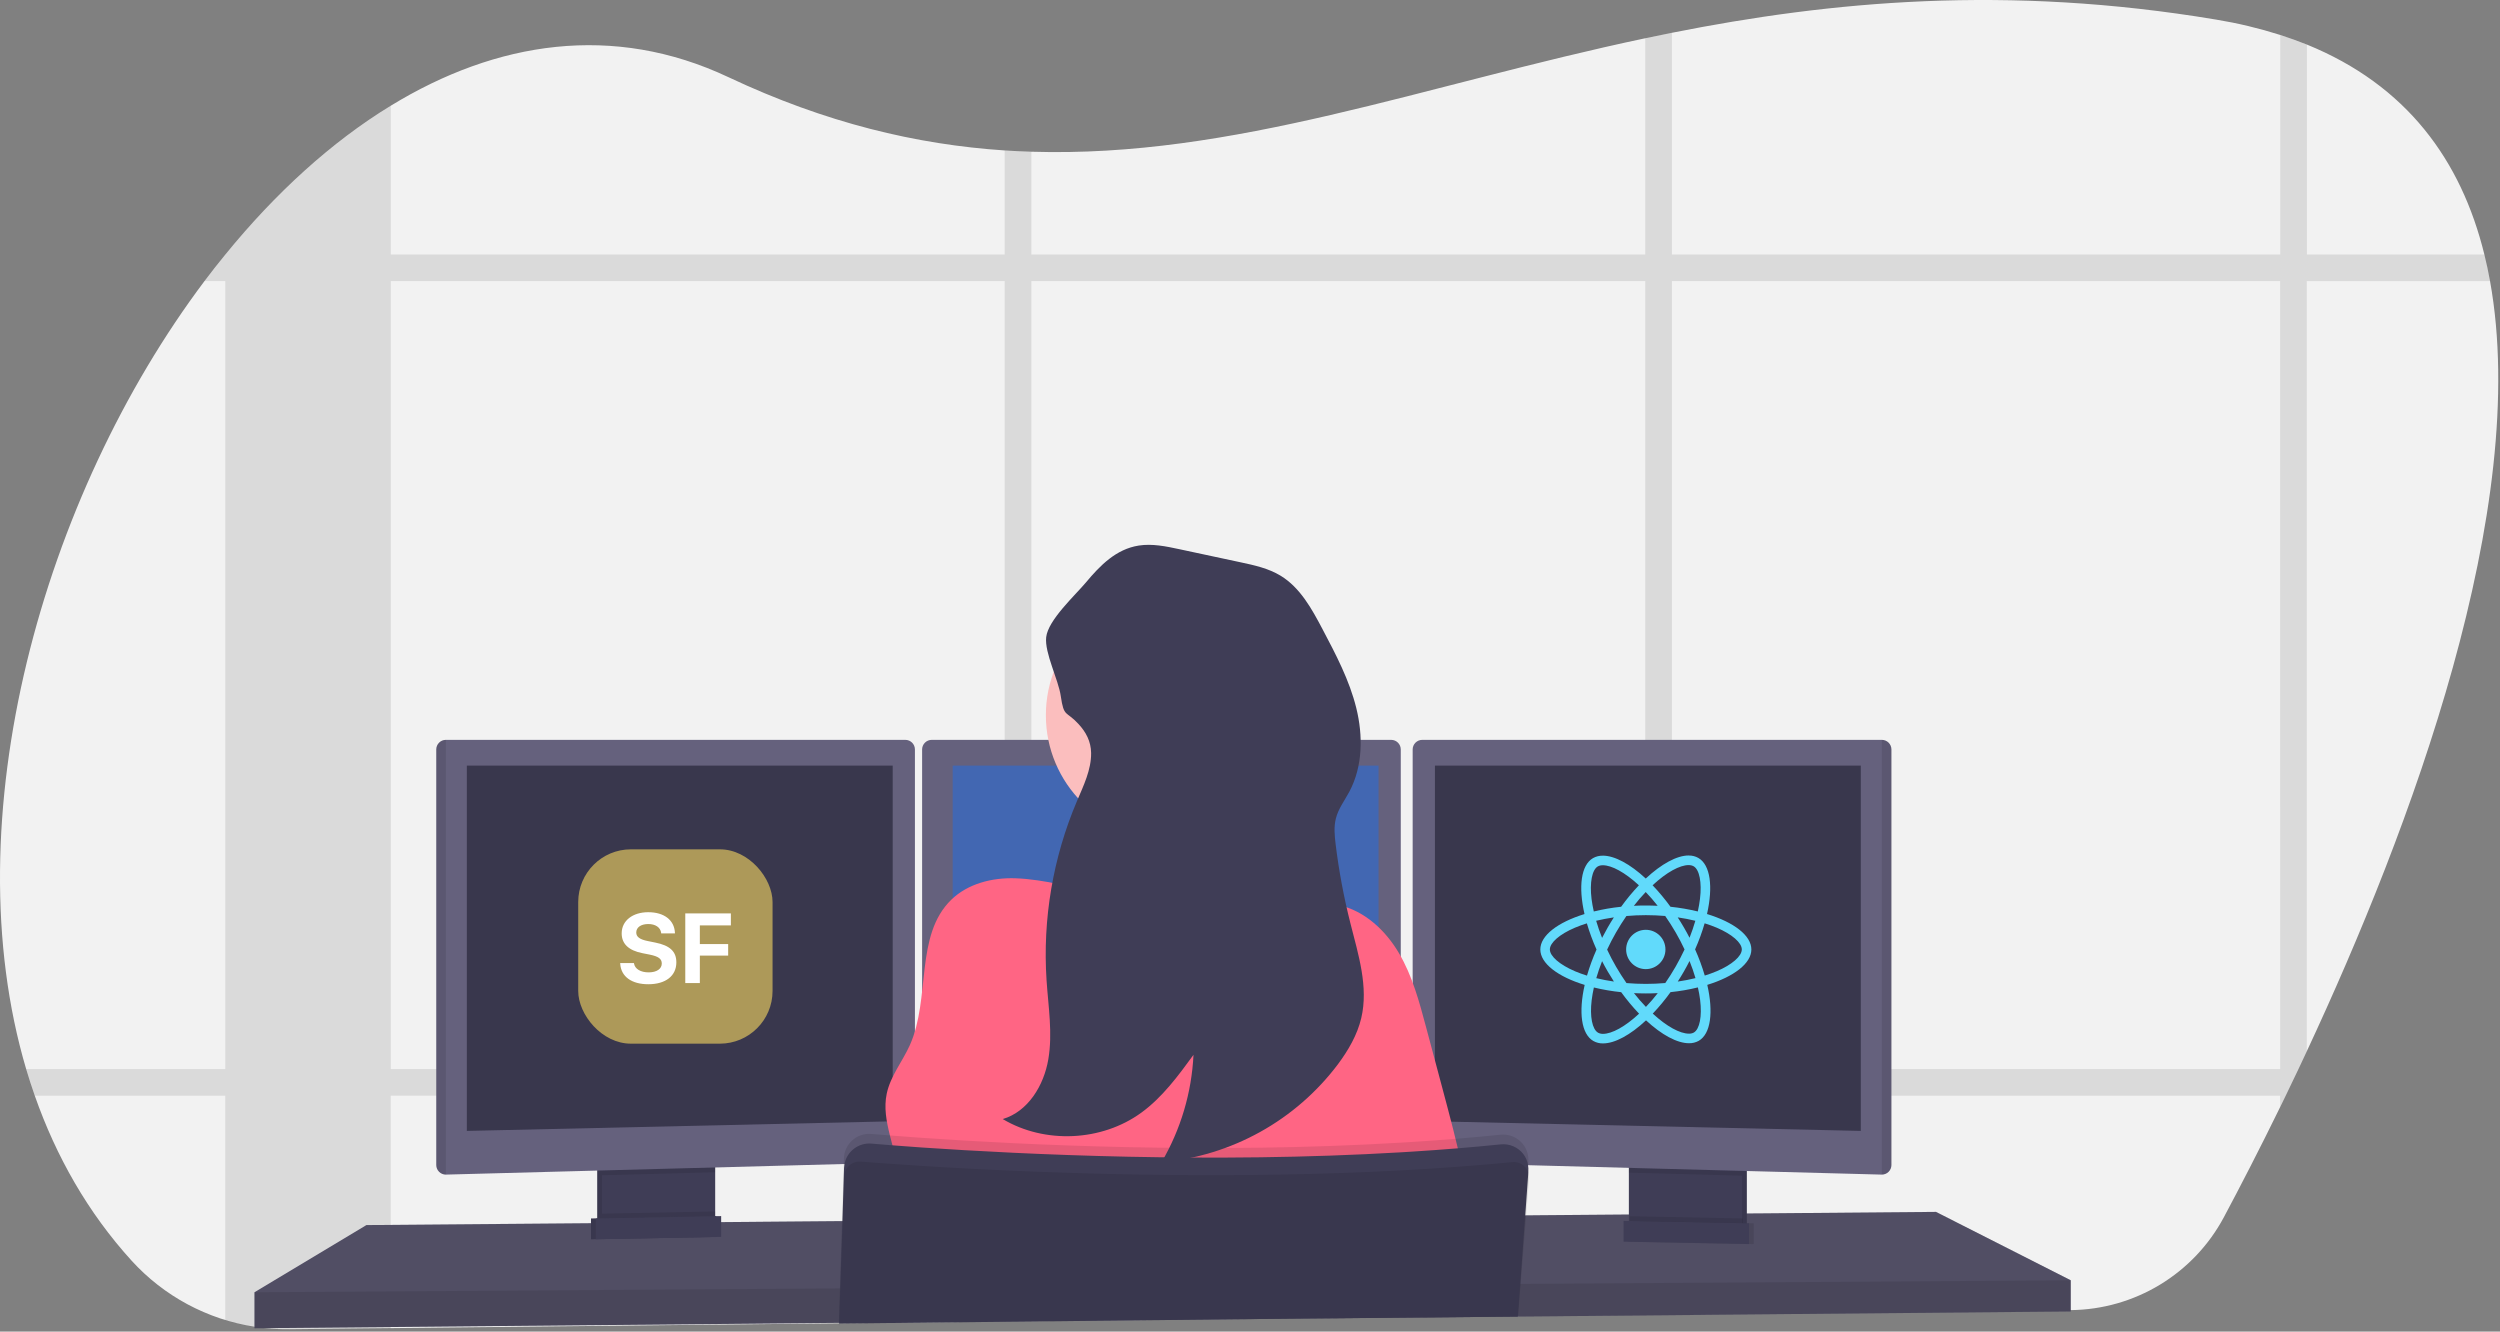 <svg width="1042" height="555" viewBox="0 0 1042 555" fill="none" xmlns="http://www.w3.org/2000/svg">
<rect x="0" y="0" width="1042" height="555" fill="#808080" stroke="none"/>
<g clip-path="url(#clip0)">
<path d="M961.469 438.175C960.309 440.675 959.152 443.142 957.999 445.575C956.199 449.355 954.422 453.062 952.669 456.695C951.889 458.305 951.109 459.885 950.349 461.465C941.749 479.035 933.719 494.575 926.899 507.355C920.711 518.935 911.522 528.637 900.295 535.446C889.069 542.255 876.218 545.919 863.089 546.055L711.439 547.705H709.839L696.839 547.845L685.719 547.965L651.619 548.335H650.239L632.879 548.525H632.349L525.349 549.685L429.839 550.685L418.729 550.805L349.729 551.555H349.649L304.899 552.035H304.419L162.919 553.565L120.589 554.025C116.985 554.066 113.381 553.886 109.799 553.485V553.485C108.579 553.345 107.359 553.185 106.149 552.995C86.407 549.948 68.305 540.228 54.859 525.455C36.649 505.425 23.399 482.055 14.499 456.695C13.212 453.035 12.012 449.328 10.899 445.575C-19.911 341.425 17.649 207.055 85.249 117.135C88.082 113.375 90.962 109.708 93.889 106.135L93.959 106.055C114.749 80.535 138.059 59.215 162.889 44.055C206.889 17.145 255.639 9.565 303.589 32.155C344.159 51.275 382.039 60.265 418.759 62.705C422.469 62.945 426.179 63.125 429.869 63.235C514.099 65.885 593.039 35.535 685.739 15.945C689.429 15.165 693.129 14.395 696.859 13.665C762.989 0.505 836.349 -6.435 923.589 8.155C932.653 9.636 941.596 11.775 950.349 14.555C954.196 15.795 957.902 17.128 961.469 18.555C1003.11 35.495 1025.82 66.795 1035.47 106.015C1036.38 109.655 1037.17 113.358 1037.84 117.125C1054.95 211.465 1004.84 345.285 961.469 438.175Z" fill="#F2F2F2"/>
<path opacity="0.1" d="M497.009 445.575C496.606 449.315 495.981 453.029 495.139 456.695H588.839V445.575H497.009ZM418.759 508.385L429.869 508.295V480.825C426.059 480.655 422.349 480.485 418.759 480.305V508.385ZM185.839 445.575V456.695H384.339V445.575H185.839ZM1035.52 106.055H961.519V18.565C957.952 17.118 954.246 15.785 950.399 14.565V106.055H696.859V13.635C693.129 14.365 689.429 15.135 685.739 15.915V106.055H429.869V63.205C426.179 63.095 422.469 62.915 418.759 62.675V106.055H162.889V44.055C138.059 59.215 114.749 80.535 93.959 106.055H93.889V106.135C90.956 109.735 88.076 113.402 85.249 117.135H93.889V445.575H10.889C11.996 449.328 13.196 453.035 14.489 456.695H93.879V550.315C97.873 551.537 101.951 552.469 106.079 553.105C107.289 553.295 108.509 553.455 109.729 553.595C113.311 553.996 116.915 554.176 120.519 554.135L162.849 553.675V456.675H418.759V550.885L429.869 550.765V456.695H685.739V548.055L696.859 547.935V456.695H950.349V461.465C951.109 459.885 951.889 458.305 952.669 456.695C954.422 453.062 956.199 449.355 957.999 445.575C959.152 443.148 960.309 440.682 961.469 438.175V117.175H1037.89C1037.22 113.382 1036.43 109.675 1035.52 106.055ZM162.889 445.575V117.135H418.759V445.575H162.889ZM429.889 445.575V117.135H685.739V445.575H429.889ZM950.369 445.575H696.859V117.135H950.349L950.369 445.575Z" fill="black"/>
<path d="M863.079 533.615V546.615L711.159 548.015L709.539 548.045L651.799 548.575L650.419 548.595L632.869 548.745H632.349L525.369 549.735L349.759 551.365H349.609L304.959 551.785L304.479 551.795L106.079 553.615V538.615L152.729 510.615L246.329 509.835L248.329 509.825L248.989 509.815L250.989 509.785L295.929 509.415L297.939 509.405L298.579 509.395L300.579 509.385L314.989 509.265L315.369 509.255L350.919 508.955H351.209L628.609 506.615L635.399 506.565H636.079L641.259 506.515L678.909 506.205L680.909 506.175L682.759 506.155H683.719L695.429 506.065L697.749 506.035L700.859 506.015L710.609 505.925L726.079 505.795L728.079 505.775L731.559 505.755H732.209L806.919 505.115L863.079 533.615Z" fill="#65617D"/>
<path opacity="0.2" d="M863.079 533.615V546.615L711.159 548.015L709.539 548.045L651.799 548.575L650.419 548.595L632.869 548.745H632.349L525.369 549.735L349.759 551.365H349.609L304.959 551.785L304.479 551.795L106.079 553.615V538.615L152.729 510.615L246.329 509.835L248.329 509.825L248.989 509.815L250.989 509.785L295.929 509.415L297.939 509.405L298.579 509.395L300.579 509.385L314.989 509.265L315.369 509.255L350.919 508.955H351.209L628.609 506.615L635.399 506.565H636.079L641.259 506.515L678.909 506.205L680.909 506.175L682.759 506.155H683.719L695.429 506.065L697.749 506.035L700.859 506.015L710.609 505.925L726.079 505.795L728.079 505.775L731.559 505.755H732.209L806.919 505.115L863.079 533.615Z" fill="black"/>
<path d="M296.089 483.625V508.115C296.09 509.275 295.761 510.411 295.141 511.392C294.522 512.373 293.637 513.157 292.589 513.655C291.809 514.033 290.956 514.238 290.089 514.255L255.189 514.995C254.257 515.017 253.332 514.822 252.489 514.425C251.423 513.936 250.519 513.151 249.886 512.164C249.254 511.176 248.918 510.028 248.919 508.855V483.625H296.089Z" fill="#3F3D56"/>
<path opacity="0.1" d="M296.089 483.625V508.115C296.09 509.275 295.761 510.411 295.141 511.392C294.522 512.373 293.637 513.157 292.589 513.655C291.809 514.033 290.956 514.238 290.089 514.255L255.189 514.995C254.257 515.017 253.332 514.822 252.489 514.425C251.423 513.936 250.519 513.151 249.886 512.164C249.254 511.176 248.918 510.028 248.919 508.855V483.625H296.089Z" fill="black"/>
<path d="M298.089 483.625V508.115C298.09 509.275 297.761 510.411 297.141 511.392C296.522 512.373 295.637 513.157 294.589 513.655C293.809 514.033 292.956 514.238 292.089 514.255L257.189 514.995C256.257 515.017 255.332 514.822 254.489 514.425C253.423 513.936 252.519 513.151 251.886 512.164C251.254 511.176 250.918 510.028 250.919 508.855V483.625H298.089Z" fill="#3F3D56"/>
<path d="M728.079 483.615H680.909V515.115H728.079V483.615Z" fill="#3F3D56"/>
<path opacity="0.1" d="M728.079 483.615H680.909V515.115H728.079V483.615Z" fill="black"/>
<path d="M726.079 483.615H678.909V515.115H726.079V483.615Z" fill="#3F3D56"/>
<path opacity="0.1" d="M298.079 483.615V488.585L250.909 489.845V483.615H298.079Z" fill="black"/>
<path d="M381.339 312.325V480.525C381.327 481.552 380.921 482.534 380.204 483.27C379.487 484.005 378.515 484.437 377.489 484.475L185.839 489.575H185.789C184.746 489.562 183.748 489.142 183.01 488.404C182.272 487.666 181.852 486.669 181.839 485.625V312.325C181.852 311.281 182.272 310.284 183.01 309.546C183.748 308.808 184.746 308.388 185.789 308.375H377.389C378.433 308.388 379.43 308.808 380.168 309.546C380.906 310.284 381.326 311.281 381.339 312.325V312.325Z" fill="#65617D"/>
<path opacity="0.1" d="M185.839 308.375V489.575H185.789C184.746 489.562 183.748 489.142 183.01 488.404C182.272 487.666 181.852 486.669 181.839 485.625V312.325C181.852 311.281 182.272 310.284 183.01 309.546C183.748 308.808 184.746 308.388 185.789 308.375H185.839Z" fill="black"/>
<path d="M194.579 319.115H372.079V467.365L194.579 471.365V319.115Z" fill="#39374D"/>
<path opacity="0.1" d="M726.079 483.615V490.025L678.909 488.765V483.615H726.079Z" fill="black"/>
<path d="M788.339 312.325V485.625C788.326 486.677 787.899 487.682 787.15 488.421C786.401 489.161 785.391 489.575 784.339 489.575V489.575L592.649 484.475C591.623 484.437 590.651 484.005 589.934 483.27C589.218 482.534 588.811 481.552 588.799 480.525V312.325C588.812 311.281 589.232 310.284 589.97 309.546C590.708 308.808 591.705 308.388 592.749 308.375H784.349C785.4 308.378 786.407 308.793 787.154 309.532C787.9 310.271 788.326 311.275 788.339 312.325V312.325Z" fill="#65617D"/>
<path opacity="0.1" d="M788.339 312.325V485.625C788.326 486.677 787.899 487.682 787.15 488.421C786.401 489.161 785.391 489.575 784.339 489.575V489.575V308.375C785.391 308.375 786.401 308.789 787.15 309.529C787.899 310.268 788.326 311.273 788.339 312.325Z" fill="black"/>
<path d="M775.579 319.115H598.079V467.365L775.579 471.365V319.115Z" fill="#39374D"/>
<path d="M583.839 312.325V480.525C583.827 481.552 583.421 482.534 582.704 483.27C581.987 484.005 581.015 484.437 579.989 484.475L388.339 489.575C387.287 489.575 386.277 489.161 385.528 488.421C384.78 487.682 384.352 486.677 384.339 485.625V312.325C384.352 311.281 384.772 310.284 385.51 309.546C386.248 308.808 387.246 308.388 388.289 308.375H579.889C580.933 308.388 581.93 308.808 582.668 309.546C583.406 310.284 583.826 311.281 583.839 312.325V312.325Z" fill="#65617D"/>
<path d="M397.079 319.115H574.579V467.365L397.079 471.365V319.115Z" fill="#4267B2"/>
<path opacity="0.1" d="M863.079 533.615V546.615L711.159 548.015L709.539 548.045L651.799 548.575L650.419 548.595L632.869 548.745H632.349L525.369 549.735L349.759 551.365H349.609L304.959 551.785L304.479 551.795L106.079 553.615V538.615L308.589 537.285H309.069L350.059 537.005H350.249L633.329 535.135H633.619L633.789 535.125H634.259L639.049 535.095H640.509L714.999 534.595L719.399 534.575L720.379 534.565L863.079 533.615Z" fill="black"/>
<path d="M487.249 349.445C515.598 349.445 538.579 326.464 538.579 298.115C538.579 269.766 515.598 246.785 487.249 246.785C458.9 246.785 435.919 269.766 435.919 298.115C435.919 326.464 458.9 349.445 487.249 349.445Z" fill="#FBBEBE"/>
<path d="M538.589 377.125C538.589 377.125 439.089 389.125 448.589 377.125C452.029 372.785 452.979 359.925 452.789 345.275C452.729 340.825 452.569 336.215 452.339 331.625C451.239 309.625 448.589 288.125 448.589 288.125C448.589 288.125 535.589 247.125 525.589 279.625C521.589 292.755 522.899 311.195 525.939 328.505C526.829 333.555 527.859 338.505 528.939 343.205C531.575 354.669 534.796 365.99 538.589 377.125V377.125Z" fill="#FBBEBE"/>
<path d="M506.119 373.055C517.629 370.925 529.819 367.055 540.649 371.515C543.499 372.685 546.119 374.395 549.039 375.375C551.959 376.355 555.159 376.595 558.199 377.285C568.879 379.705 577.539 387.835 583.099 397.285C588.659 406.735 591.539 417.425 594.359 428.005L601.259 453.835C607.259 476.285 613.259 498.925 614.649 522.135C531.116 526.917 447.392 527.394 363.809 523.565C369.249 513.225 374.809 502.255 374.349 490.565C373.889 478.875 367.159 467.345 369.589 455.825C371.139 448.485 376.159 442.435 379.229 435.605C387.979 416.085 381.169 389.815 396.549 374.955C403.469 368.275 413.549 365.745 423.179 366.065C435.459 366.475 448.029 370.305 460.179 372.175C475.739 374.535 490.439 375.935 506.119 373.055Z" fill="#FF6584"/>
<path opacity="0.1" d="M637.019 484.225L636.919 485.655V485.755L636.749 488.055L635.419 506.565L633.809 528.865L633.349 535.145L632.349 548.585V548.755L525.349 549.755L349.759 551.655V552.495H349.619V551.375L350.069 537.015L350.929 508.955L351.669 485.165L351.739 482.795C351.783 481.365 352.118 479.958 352.723 478.661C353.329 477.365 354.192 476.205 355.261 475.253C356.33 474.301 357.582 473.577 358.939 473.126C360.297 472.674 361.733 472.503 363.159 472.625C367.879 473.025 374.009 473.515 381.339 474.035L384.339 474.255C426.669 477.195 504.899 480.995 583.839 476.255C585.499 476.165 587.169 476.065 588.839 475.945C601.079 475.175 613.309 474.185 625.419 472.945C626.95 472.785 628.497 472.962 629.952 473.464C631.407 473.966 632.735 474.782 633.841 475.852C634.947 476.923 635.804 478.223 636.353 479.661C636.903 481.099 637.13 482.64 637.019 484.175V484.225Z" fill="black"/>
<path d="M349.729 552.495V551.655L525.349 549.745L632.349 548.745H632.649V548.575L633.649 535.135L634.079 529.135L635.719 506.525L637.009 488.625V488.185C637.069 487.36 637.032 486.531 636.899 485.715C636.905 485.682 636.905 485.648 636.899 485.615C636.624 483.927 635.937 482.334 634.899 480.975C633.798 479.563 632.355 478.455 630.707 477.755C629.059 477.055 627.26 476.787 625.479 476.975C613.369 478.215 601.139 479.205 588.899 479.975C587.229 480.095 585.559 480.195 583.899 480.285C504.959 484.975 426.729 481.175 384.399 478.285L381.399 478.065C374.069 477.545 367.939 477.065 363.219 476.655C360.622 476.436 358.037 477.186 355.961 478.762C353.885 480.337 352.467 482.625 351.979 485.185C351.878 485.726 351.818 486.275 351.799 486.825L351.119 508.985L350.189 537.055L349.749 551.415V552.535L349.729 552.495Z" fill="#3F3D56"/>
<path opacity="0.1" d="M637.319 491.235L636.089 506.565L634.259 529.415L633.799 535.135L632.799 547.945L632.739 548.585V548.755L632.589 550.235L632.699 548.755H632.409L525.409 549.755L349.759 551.655V551.375L350.249 537.015L351.249 508.955L351.889 490.305C351.921 489.244 352.217 488.208 352.751 487.291C353.286 486.374 354.041 485.605 354.949 485.055C356.081 484.361 357.405 484.046 358.729 484.155C360.829 484.325 363.409 484.525 366.419 484.745C371.309 485.105 377.339 485.525 384.359 485.965C397.359 486.785 413.669 487.665 432.359 488.385C484.359 490.385 554.559 491.055 621.239 485.215C624.239 484.955 627.339 484.665 630.369 484.375C631.568 484.255 632.777 484.485 633.849 485.035C634.153 485.186 634.441 485.367 634.709 485.575C635.58 486.206 636.269 487.054 636.709 488.035C636.811 488.23 636.895 488.434 636.959 488.645C637.259 489.474 637.382 490.356 637.319 491.235V491.235Z" fill="black"/>
<path opacity="0.1" d="M298.089 504.925V508.115C298.09 509.275 297.761 510.411 297.141 511.392C296.522 512.373 295.637 513.157 294.589 513.655L254.489 514.425C253.423 513.936 252.519 513.151 251.886 512.164C251.254 511.176 250.918 510.028 250.919 508.855V505.855L298.089 504.925Z" fill="black"/>
<path d="M298.579 515.535L246.329 516.535V507.865L298.579 506.865V515.535Z" fill="#3F3D56"/>
<path opacity="0.1" d="M298.579 515.535L246.329 516.535V507.865L298.579 506.865V515.535Z" fill="black"/>
<path d="M300.579 515.535L248.329 516.535V507.865L300.579 506.865V515.535Z" fill="#3F3D56"/>
<path opacity="0.1" d="M679.209 506.925V510.115C679.208 511.275 679.537 512.411 680.157 513.392C680.776 514.373 681.661 515.157 682.709 515.655L722.809 516.425C723.875 515.936 724.779 515.151 725.411 514.164C726.044 513.176 726.38 512.028 726.379 510.855V507.855L679.209 506.925Z" fill="black"/>
<path opacity="0.1" d="M678.709 517.535L730.959 518.535V509.865L678.709 508.865V517.535Z" fill="black"/>
<path d="M676.709 517.535L728.959 518.535V509.865L676.709 508.865V517.535Z" fill="#3F3D56"/>
<path d="M454.779 313.845C454.859 320.845 451.619 327.445 448.869 333.915C438.856 357.483 434.52 383.074 436.209 408.625C436.939 419.625 438.789 430.625 436.939 441.525C435.089 452.425 428.509 463.295 417.939 466.425C435.469 476.875 459.199 475.775 475.699 463.765C484.489 457.365 491.039 448.435 497.449 439.655C496.688 455.427 492.121 470.781 484.139 484.405C498.567 483.127 512.566 478.834 525.229 471.802C537.892 464.77 548.937 455.157 557.649 443.585C561.959 437.775 565.709 431.395 567.369 424.355C570.459 411.355 566.149 397.845 562.859 384.855C560.11 373.996 558.049 362.974 556.689 351.855C556.259 348.295 555.909 344.635 556.789 341.155C557.789 337.085 560.459 333.645 562.429 329.935C568.029 319.395 568.159 306.635 565.289 295.055C562.419 283.475 556.799 272.795 551.229 262.245C546.769 253.785 541.929 244.935 533.769 239.965C528.669 236.865 522.769 235.575 516.889 234.325L491.519 228.895C485.969 227.705 480.259 226.515 474.649 227.385C465.179 228.865 458.509 235.705 452.649 242.725C448.059 248.185 436.839 258.435 436.049 265.585C435.329 272.175 441.149 283.215 442.139 290.165C443.439 299.165 444.359 296.165 449.439 301.685C452.649 305.105 454.719 309.055 454.779 313.845Z" fill="#3F3D56"/>
<path d="M729.968 395.739C729.968 389.912 722.668 384.389 711.481 380.964C714.063 369.564 712.915 360.487 707.859 357.582C706.634 356.896 705.247 356.551 703.843 356.582V360.582C704.553 360.56 705.257 360.72 705.887 361.048C708.326 362.448 709.387 367.772 708.559 374.622C708.359 376.307 708.039 378.083 707.645 379.894C703.897 378.991 700.093 378.338 696.259 377.94C693.975 374.789 691.483 371.794 688.8 368.975C694.645 363.542 700.132 360.565 703.862 360.565V356.56C698.931 356.56 692.476 360.074 685.949 366.171C679.422 360.11 672.967 356.632 668.036 356.632V360.632C671.748 360.632 677.252 363.591 683.098 368.988C680.428 371.797 677.954 374.787 675.693 377.935C671.852 378.329 668.043 378.988 664.293 379.907C663.881 378.114 663.576 376.375 663.361 374.707C662.518 367.857 663.561 362.532 665.979 361.115C666.612 360.777 667.324 360.616 668.041 360.649V356.649C666.626 356.618 665.227 356.963 663.989 357.649C658.95 360.549 657.821 369.609 660.421 380.977C649.268 384.42 642.006 389.924 642.006 395.734C642.006 401.562 649.306 407.084 660.493 410.509C657.911 421.909 659.059 430.986 664.115 433.891C665.346 434.579 666.739 434.925 668.149 434.891C673.08 434.891 679.535 431.377 686.062 425.28C692.589 431.341 699.044 434.819 703.975 434.819C705.39 434.85 706.788 434.505 708.027 433.819C713.066 430.919 714.195 421.859 711.595 410.491C722.706 407.071 729.968 401.548 729.968 395.739ZM706.622 383.779C705.959 386.092 705.134 388.479 704.201 390.862C703.466 389.428 702.695 387.993 701.852 386.562C701.027 385.128 700.152 383.729 699.27 382.362C701.817 382.739 704.274 383.205 706.623 383.779H706.622ZM698.41 402.879C697.01 405.3 695.577 407.595 694.089 409.729C691.417 409.962 688.71 410.088 685.989 410.088C683.281 410.088 680.574 409.962 677.92 409.747C676.432 407.614 674.986 405.342 673.581 402.933C672.218 400.584 670.975 398.206 669.851 395.797C670.963 393.397 672.218 390.992 673.563 388.643C674.963 386.222 676.396 383.927 677.884 381.793C680.556 381.56 683.263 381.434 685.984 381.434C688.692 381.434 691.399 381.56 694.053 381.775C695.541 383.908 696.987 386.18 698.392 388.589C699.755 390.938 700.998 393.316 702.122 395.725C700.992 398.124 699.755 400.526 698.41 402.875V402.879ZM704.202 400.548C705.17 402.948 705.995 405.353 706.676 407.684C704.327 408.258 701.853 408.742 699.289 409.118C700.168 407.737 701.046 406.318 701.871 404.868C702.7 403.431 703.467 401.979 704.2 400.544L704.202 400.548ZM686.02 419.676C684.261 417.85 682.597 415.935 681.035 413.938C682.649 414.01 684.298 414.064 685.966 414.064C687.651 414.064 689.319 414.028 690.951 413.938C689.412 415.938 687.766 417.854 686.02 419.676ZM672.68 409.115C670.134 408.738 667.68 408.272 665.328 407.698C665.991 405.385 666.816 402.998 667.749 400.615C668.484 402.049 669.255 403.484 670.098 404.915C670.941 406.346 671.8 407.752 672.68 409.115ZM685.93 371.801C687.689 373.627 689.353 375.542 690.915 377.539C689.301 377.467 687.652 377.413 685.984 377.413C684.298 377.413 682.631 377.449 680.999 377.539C682.538 375.539 684.184 373.623 685.93 371.801V371.801ZM672.662 382.36C671.783 383.741 670.905 385.16 670.08 386.61C669.255 388.044 668.48 389.479 667.749 390.91C666.781 388.51 665.956 386.105 665.275 383.774C667.623 383.223 670.1 382.739 672.662 382.36ZM656.435 404.809C650.087 402.101 645.981 398.551 645.981 395.736C645.981 392.921 650.087 389.353 656.435 386.663C657.977 386 659.663 385.408 661.402 384.852C662.499 388.579 663.846 392.227 665.436 395.772C663.863 399.299 662.533 402.93 661.455 406.638C659.68 406.085 657.994 405.475 656.434 404.812L656.435 404.809ZM666.082 430.432C663.643 429.032 662.582 423.708 663.41 416.858C663.61 415.172 663.93 413.397 664.324 411.586C668.072 412.489 671.875 413.142 675.71 413.54C677.994 416.691 680.486 419.686 683.169 422.505C677.324 427.938 671.837 430.915 668.107 430.915C667.402 430.924 666.706 430.759 666.081 430.435L666.082 430.432ZM708.614 416.769C709.457 423.619 708.414 428.944 705.996 430.361C705.363 430.699 704.651 430.86 703.934 430.827C700.222 430.827 694.718 427.868 688.872 422.471C691.542 419.662 694.016 416.672 696.277 413.524C700.118 413.13 703.927 412.471 707.677 411.552C708.081 413.274 708.393 415.017 708.613 416.772L708.614 416.769ZM715.514 404.809C713.972 405.472 712.286 406.064 710.547 406.62C709.45 402.893 708.102 399.245 706.513 395.7C708.085 392.173 709.416 388.542 710.494 384.834C712.269 385.39 713.955 385.999 715.533 386.663C721.881 389.371 725.987 392.921 725.987 395.736C725.97 398.554 721.864 402.122 715.516 404.812L715.514 404.809Z" fill="#61DAFB"/>
<path d="M685.966 403.932C690.491 403.932 694.16 400.263 694.16 395.738C694.16 391.213 690.491 387.544 685.966 387.544C681.441 387.544 677.772 391.213 677.772 395.738C677.772 400.263 681.441 403.932 685.966 403.932Z" fill="#61DAFB"/>
<rect x="241" y="354" width="81" height="81" rx="21.966" fill="#AD9959"/>
<path d="M270.198 410.232C277.518 410.232 281.902 406.692 281.902 401.121V401.101C281.902 396.536 279.167 394.063 273.094 392.856L270.017 392.233C266.678 391.569 265.19 390.503 265.19 388.673V388.653C265.19 386.582 267.061 385.154 270.178 385.134C273.174 385.134 275.266 386.521 275.567 388.794L275.587 389.035H281.319L281.299 388.653C281.017 383.565 276.895 380.207 270.178 380.207C263.742 380.207 259.117 383.706 259.117 389.015V389.035C259.117 393.399 262.013 396.134 267.744 397.28L270.801 397.884C274.401 398.628 275.829 399.613 275.829 401.584V401.604C275.829 403.816 273.717 405.284 270.359 405.284C267.04 405.284 264.647 403.877 264.265 401.624L264.225 401.403H258.493L258.514 401.725C258.855 407.074 263.3 410.232 270.198 410.232ZM285.623 409.729H291.696V398.306H303.501V393.5H291.696V385.717H304.627V380.709H285.623V409.729Z" fill="white"/>
</g>
<defs>
<clipPath id="clip0">
<rect width="1041.28" height="554.141" fill="white"/>
</clipPath>
</defs>
</svg>
